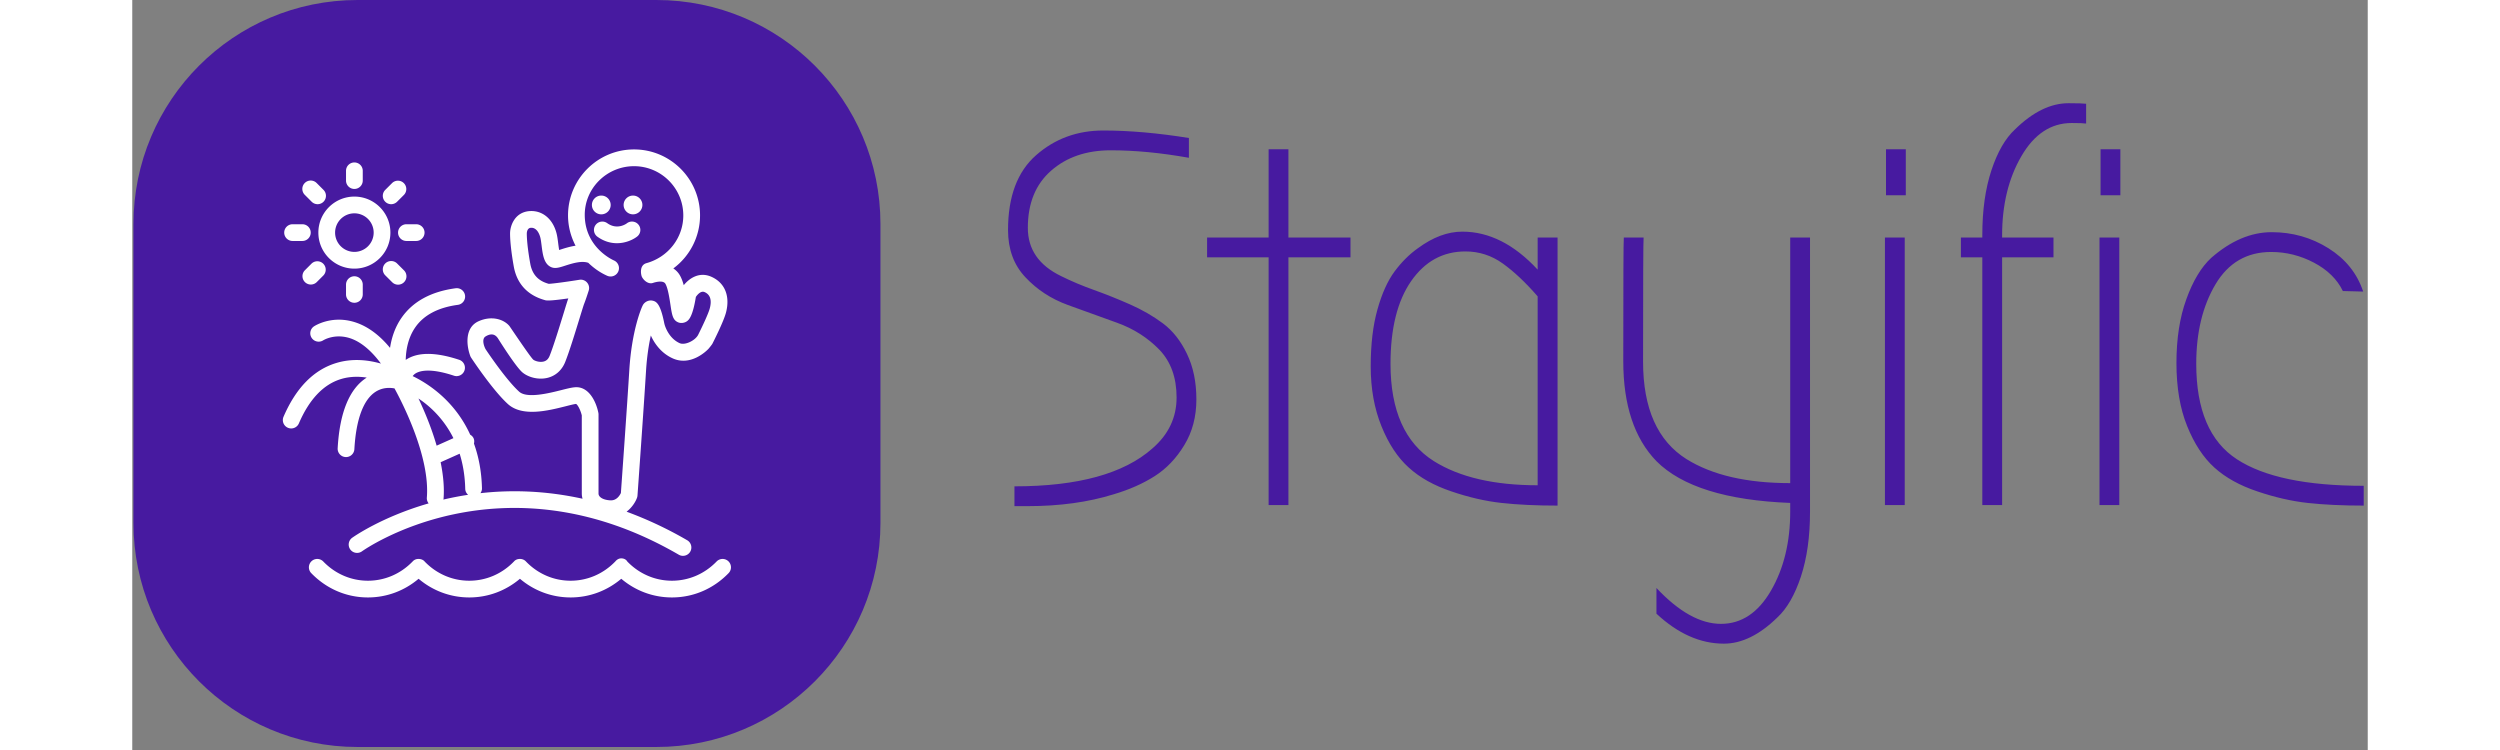 <svg xmlns="http://www.w3.org/2000/svg" version="1.1" xmlns:xlink="http://www.w3.org/1999/xlink" xmlns:svgjs="http://svgjs.dev/svgjs" width="200" height="60" viewBox="0 0 2000 671"><rect x="0" y="0" width="2000" height="671" fill="#808080" stroke="none"/><g transform="matrix(1,0,0,1,-1.212,-1.394)"><svg viewBox="0 0 396 133" data-background-color="#ffffff" preserveAspectRatio="xMidYMid meet" height="671" width="2000" xmlns="http://www.w3.org/2000/svg" xmlns:xlink="http://www.w3.org/1999/xlink"><g id="tight-bounds" transform="matrix(1,0,0,1,0.24,0.276)"><svg viewBox="0 0 395.52 132.447" height="132.447" width="395.52"><g><svg viewBox="0 0 650.603 217.867" height="132.447" width="395.52"><g transform="matrix(1,0,0,1,255.083,30.11)"><svg viewBox="0 0 395.52 157.646" height="157.646" width="395.52"><g id="textblocktransform"><svg viewBox="0 0 395.52 157.646" height="157.646" width="395.52" id="textblock"><g><svg viewBox="0 0 395.52 157.646" height="157.646" width="395.52"><g transform="matrix(1,0,0,1,0,0)"><svg width="395.52" viewBox="1.85 -37.55 126.68 50.5" height="157.646" data-palette-color="#471aa0"><path d="M15.35-5.3L15.35-5.3Q17.6-7.25 17.6-10.05 17.6-12.85 15.98-14.53 14.35-16.2 12.05-17.03 9.75-17.85 7.43-18.7 5.1-19.55 3.48-21.28 1.85-23 1.85-25.7L1.85-25.7Q1.85-30.4 4.48-32.7 7.1-35 10.75-35 14.4-35 18.75-34.3L18.75-34.3 18.75-32.45Q14.85-33.15 11.45-33.15 8.05-33.15 5.88-31.25 3.7-29.35 3.7-25.9L3.7-25.9Q3.7-22.9 6.8-21.4L6.8-21.4Q8.2-20.7 9.88-20.1 11.55-19.5 13.25-18.75 14.95-18 16.32-16.98 17.7-15.95 18.57-14.13 19.45-12.3 19.45-9.88 19.45-7.45 18.32-5.6 17.2-3.75 15.55-2.7 13.9-1.65 11.7-1L11.7-1Q8.15 0.1 3.7 0.1L3.7 0.1 2.45 0.1 2.45-1.75Q11.35-1.75 15.35-5.3ZM26.2 0L26.2-23.15 20.45-23.15 20.45-25 26.2-25 26.2-33.25 28.05-33.25 28.05-25 33.85-25 33.85-23.15 28.05-23.15 28.05 0 26.2 0ZM51.34-22L51.34-25 53.2-25 53.2 0.05Q50.2 0.05 47.95-0.2 45.7-0.45 43.27-1.28 40.84-2.1 39.3-3.5 37.74-4.9 36.74-7.38 35.74-9.85 35.74-12.95 35.74-16.05 36.37-18.28 36.99-20.5 37.97-21.83 38.95-23.15 40.15-24L40.15-24Q42.25-25.55 44.3-25.55L44.3-25.55Q48.05-25.55 51.34-22L51.34-22ZM37.59-13.2L37.59-13.2Q37.59-6.65 41.65-4.1L41.65-4.1Q45.25-1.85 51.34-1.85L51.34-1.85 51.34-19.5Q49.65-21.45 48.07-22.58 46.5-23.7 44.59-23.7L44.59-23.7Q41.45-23.7 39.52-20.93 37.59-18.15 37.59-13.2ZM74.94-2.05L74.94-25 76.79-25 76.79 0.65Q76.79 4.1 75.94 6.68 75.09 9.25 73.74 10.5L73.74 10.5Q71.24 12.95 68.74 12.95L68.74 12.95Q65.44 12.95 62.44 10.15L62.44 10.15 62.44 7.75Q65.59 11.1 68.47 11.1 71.34 11.1 73.14 8 74.94 4.9 74.94 0.6L74.94 0.6 74.94-0.2Q65.99-0.55 62.44-4.1L62.44-4.1Q59.34-7.3 59.34-13.45L59.34-13.45Q59.34-24.5 59.39-25L59.39-25 61.24-25Q61.19-24.55 61.19-13.4L61.19-13.4Q61.19-6.85 65.24-4.3L65.24-4.3Q68.84-2.05 74.94-2.05L74.94-2.05ZM85.64-25L85.64 0 83.79 0 83.79-25 85.64-25ZM83.89-28.95L83.89-33.25 85.74-33.25 85.74-28.95 83.89-28.95ZM94.74-25L99.54-25 99.54-23.15 94.74-23.15 94.74 0 92.89 0 92.89-23.15 90.89-23.15 90.89-25 92.89-25 92.89-25.25Q92.89-28.7 93.74-31.28 94.59-33.85 95.94-35.1L95.94-35.1Q98.44-37.55 100.94-37.55L100.94-37.55Q102.19-37.55 102.59-37.5L102.59-37.5 102.59-35.65Q102.29-35.7 101.24-35.7L101.24-35.7Q98.34-35.7 96.54-32.6 94.74-29.5 94.74-25.2L94.74-25.2 94.74-25ZM105.69-25L105.69 0 103.84 0 103.84-25 105.69-25ZM103.94-28.95L103.94-33.25 105.79-33.25 105.79-28.95 103.94-28.95ZM128.48-19.95L128.48-19.95 126.58-20Q125.78-21.65 123.88-22.65 121.98-23.65 119.88-23.65L119.88-23.65Q116.48-23.65 114.68-20.63 112.88-17.6 112.88-13.2L112.88-13.2Q112.88-6.75 116.68-4.28 120.48-1.8 128.53-1.8L128.53-1.8 128.53 0.05Q125.53 0.05 123.28-0.2 121.03-0.45 118.58-1.28 116.13-2.1 114.58-3.5 113.03-4.9 112.03-7.38 111.03-9.85 111.03-13.28 111.03-16.7 111.96-19.25 112.88-21.8 114.28-23.1L114.28-23.1Q117.03-25.5 119.93-25.5 122.83-25.5 125.23-24 127.63-22.5 128.48-19.95Z" opacity="1" transform="matrix(1,0,0,1,0,0)" fill="#471aa0" class="wordmark-text-0" data-fill-palette-color="primary" id="text-0"></path></svg></g></svg></g></svg></g></svg></g><g><svg viewBox="0 0 217.867 217.867" height="217.867" width="217.867"><g><svg></svg></g><g id="icon-0"><svg viewBox="0 0 217.867 217.867" height="217.867" width="217.867"><g><path transform="scale(2.179,2.179)" d="M30 100c-16.569 0-30-13.431-30-30v-40c0-16.569 13.431-30 30-30h40c16.569 0 30 13.431 30 30v40c0 16.569-13.431 30-30 30z" fill="#471aa0" fill-rule="nonzero" stroke="none" stroke-width="1" stroke-linecap="butt" stroke-linejoin="miter" stroke-miterlimit="10" stroke-dasharray="" stroke-dashoffset="0" font-family="none" font-weight="none" font-size="none" text-anchor="none" style="mix-blend-mode: normal" data-fill-palette-color="accent"></path></g><g transform="matrix(1,0,0,1,43.573,43.589)"><svg viewBox="0 0 130.72 130.689" height="130.689" width="130.72"><g><svg xmlns="http://www.w3.org/2000/svg" xmlns:xlink="http://www.w3.org/1999/xlink" version="1.1" x="0" y="0" viewBox="0.226 0.236 90.549 90.527" enable-background="new 0 0 91 91" xml:space="preserve" height="130.689" width="130.72" class="icon-dxe-0" data-fill-palette-color="quaternary" id="dxe-0"><g fill="#ffffff" data-fill-palette-color="quaternary"><path d="M87.869 83.501C85.451 86.003 82.249 87.382 78.846 87.382H78.844C75.446 87.382 72.243 86.001 69.827 83.501 69.819 83.493 69.522 82.866 68.597 82.866 67.883 82.866 67.437 83.458 67.437 83.458 67.429 83.464 67.427 83.476 67.419 83.483S67.401 83.493 67.394 83.501C64.978 86.003 61.773 87.382 58.373 87.382H58.369C54.969 87.382 51.767 86.001 49.355 83.501 49.347 83.493 48.941 82.982 48.134 82.982 47.328 82.982 46.965 83.458 46.965 83.458 46.955 83.464 46.953 83.476 46.945 83.483 46.939 83.491 46.928 83.493 46.921 83.501 44.505 86.003 41.299 87.382 37.897 87.382H37.893C34.492 87.382 31.289 86.001 28.877 83.501 28.877 83.501 28.518 82.982 27.619 82.982 26.852 82.982 26.469 83.483 26.469 83.483 26.461 83.491 26.449 83.493 26.443 83.501 24.025 86.003 20.821 87.382 17.42 87.382H17.418C14.017 87.382 10.815 86.001 8.399 83.501A1.69 1.69 0 0 0 6.008 83.458 1.69 1.69 0 0 0 5.965 85.848C9.026 89.017 13.091 90.763 17.416 90.763H17.42C21.194 90.763 24.774 89.432 27.658 86.989 30.54 89.43 34.116 90.761 37.892 90.763H37.896C41.672 90.763 45.25 89.432 48.137 86.989 51.017 89.43 54.591 90.761 58.367 90.763H58.371C62.145 90.763 65.725 89.432 68.609 86.989 71.493 89.432 75.068 90.763 78.842 90.763H78.844C83.171 90.763 87.24 89.017 90.301 85.848A1.69 1.69 0 0 0 90.258 83.458 1.686 1.686 0 0 0 87.869 83.501" fill="#ffffff" data-fill-palette-color="quaternary"></path><path d="M11.995 46.628C13.776 46.091 15.565 46.091 17.179 46.341 13.692 48.557 11.712 53.358 11.305 60.613A1.69 1.69 0 1 0 14.681 60.803C15.019 54.793 16.503 50.783 18.976 49.202 20.401 48.29 21.885 48.357 22.791 48.526 24.515 51.683 29.986 62.426 29.325 70.587 29.29 71.027 29.435 71.436 29.687 71.758 20.106 74.517 14.356 78.619 14.226 78.713A1.69 1.69 0 0 0 13.86 81.074C14.408 81.827 15.47 81.986 16.221 81.441 16.5 81.239 44.497 61.377 80.231 82.129A1.694 1.694 0 0 0 82.544 81.516 1.693 1.693 0 0 0 81.931 79.204 78 78 0 0 0 69.684 73.435C70.81 72.579 71.516 71.405 71.797 70.603A1.7 1.7 0 0 0 71.887 70.165C71.901 69.988 73.163 52.358 73.612 45.01 73.791 42.085 74.177 39.68 74.583 37.829 75.324 39.486 76.72 41.434 79.018 42.462 82.651 44.091 85.814 40.97 86.221 40.537 86.331 40.423 86.939 39.661 87.013 39.517 87.245 39.065 89.287 35.045 89.769 33.203 90.644 29.883 89.545 27.18 86.829 25.973 84.37 24.88 82.354 26.284 81.234 27.667 81.034 26.928 80.778 26.238 80.448 25.67A4.1 4.1 0 0 0 79.127 24.284 13.33 13.33 0 0 0 84.527 13.572C84.527 6.22 78.545 0.236 71.191 0.236S57.853 6.22 57.853 13.572C57.853 15.75 58.409 17.832 59.371 19.692 58.172 19.873 57.074 20.229 56.247 20.498L56.059 20.559C55.98 20.113 55.912 19.576 55.862 19.186 55.772 18.478 55.687 17.808 55.542 17.234 54.801 14.276 52.662 12.504 50.056 12.699 47.077 12.937 46.196 15.642 46.146 17.026 46.142 17.114 46.058 19.263 46.895 23.922 47.326 26.311 48.733 29.413 53.091 30.659 53.421 30.773 53.867 30.916 57.909 30.337 57.756 30.752 57.484 31.632 56.975 33.295 56.164 35.935 54.942 39.923 54.142 41.925 53.88 42.579 53.494 42.951 52.925 43.094 52.077 43.306 51.124 42.96 50.827 42.713 50.227 42.202 46.113 36.029 45.985 35.884 44.758 34.478 42.34 33.822 39.818 34.934 36.879 36.226 37.353 39.961 38.096 41.962 38.141 42.084 38.199 42.198 38.267 42.304 38.442 42.569 42.59 48.855 45.7 51.682 48.625 54.339 53.877 53.015 57.355 52.136 58.244 51.909 59.082 51.698 59.462 51.662 59.773 51.771 60.366 52.857 60.632 53.968L60.634 69.775C60.634 70.124 60.693 70.471 60.781 70.817 53.209 69.148 46.256 69.01 40.156 69.693 40.341 69.414 40.473 69.095 40.463 68.735 40.382 65.254 39.777 62.258 38.845 59.679 38.928 59.328 38.928 58.957 38.77 58.606 38.624 58.277 38.371 58.045 38.086 57.875 34.957 50.992 29.525 47.515 26.458 46.038 26.582 45.88 26.726 45.719 26.92 45.581 27.726 45.005 29.829 44.294 34.858 45.975A1.692 1.692 0 0 0 35.932 42.769C31.072 41.145 27.424 41.151 25.059 42.767 25.102 40.799 25.511 38.336 26.96 36.225 28.682 33.716 31.595 32.173 35.617 31.637A1.691 1.691 0 0 0 35.171 28.285C30.158 28.951 26.458 30.98 24.172 34.312 22.838 36.254 22.185 38.379 21.888 40.332 19.553 37.505 16.995 35.716 14.239 34.989 9.855 33.829 6.659 35.895 6.527 35.984A1.685 1.685 0 0 0 6.044 38.308 1.7 1.7 0 0 0 8.377 38.815C8.463 38.762 10.531 37.484 13.453 38.278 15.743 38.907 17.974 40.708 20.048 43.511 17.52 42.787 14.331 42.394 11.047 43.383 6.479 44.753 2.885 48.412 0.365 54.255A1.69 1.69 0 0 0 1.915 56.616C2.57 56.616 3.193 56.235 3.468 55.596 5.569 50.723 8.437 47.706 11.995 46.628M59.193 48.299C58.519 48.355 57.638 48.576 56.524 48.858 54.09 49.475 49.553 50.622 47.974 49.182 45.444 46.884 41.888 41.64 41.206 40.62 40.776 39.835 40.424 38.497 41.179 38.031 42.626 37.139 43.347 37.898 43.687 38.405 44.745 40.086 47.44 44.279 48.645 45.297 49.683 46.174 51.723 46.887 53.744 46.38 55.364 45.972 56.618 44.838 57.281 43.182 58.132 41.051 59.329 37.143 60.204 34.289 60.588 33.04 60.984 31.749 61.083 31.499 61.464 30.556 62.032 28.753 62.032 28.753A1.68 1.68 0 0 0 61.702 27.141 1.67 1.67 0 0 0 60.155 26.575C57.698 26.968 54.723 27.377 53.951 27.391L53.928 27.385C52.579 26.998 50.732 26.16 50.222 23.325 49.461 19.11 49.523 17.194 49.523 17.166 49.527 17.06 49.582 16.13 50.319 16.073 51.573 15.965 52.104 17.427 52.261 18.061 52.366 18.481 52.432 19.042 52.506 19.616 52.738 21.46 52.96 23.204 54.26 23.929 55.139 24.419 56.041 24.124 57.293 23.717 59.017 23.157 60.664 22.715 61.94 23.143 63.043 24.212 64.316 25.121 65.769 25.767A1.696 1.696 0 0 0 68.002 24.908 1.695 1.695 0 0 0 67.143 22.675C66.638 22.451 61.312 19.932 61.232 13.575 61.163 8.087 65.698 3.622 71.189 3.622 76.677 3.622 81.143 8.086 81.143 13.575 81.143 18.112 78.061 22.003 73.697 23.216 72.197 23.633 72.577 25.62 72.804 26.033 73.254 26.851 74.202 27.533 75.071 27.193 75.089 27.187 77.023 26.521 77.524 27.378 78.038 28.258 78.348 30.295 78.55 31.644 78.864 33.73 79.024 34.777 80.184 35.206 80.756 35.418 81.519 35.273 81.987 34.874 82.282 34.62 83.056 33.96 83.683 30.038 83.972 29.613 84.694 28.728 85.453 29.067 86.587 29.57 86.939 30.673 86.497 32.346 86.218 33.417 84.937 36.128 84.118 37.752 83.472 38.904 81.452 39.859 80.402 39.379 78.329 38.451 77.456 36.151 77.295 35.341 76.501 31.376 75.713 30.93 74.84 30.777 74.14 30.655 73.367 31.034 73.01 31.632 72.65 32.232 70.718 36.938 70.236 44.807 69.82 51.64 68.697 67.395 68.534 69.656 68.328 70.094 67.684 71.236 66.37 71.143 64.744 71.041 64.015 70.384 64.015 69.779V53.784C64.015 53.67 64.003 53.555 63.98 53.445 63.464 50.93 61.896 48.028 59.193 48.299M37.081 68.816C37.093 69.313 37.319 69.726 37.664 70.023 35.914 70.289 34.246 70.615 32.659 70.99 32.669 70.945 32.693 70.908 32.697 70.86 32.889 68.476 32.618 65.944 32.111 63.439L35.954 61.717C36.601 63.78 37.018 66.129 37.081 68.816M34.694 58.578L31.303 60.094C30.265 56.488 28.846 53.119 27.631 50.564A20.7 20.7 0 0 1 34.694 58.578" fill="#ffffff" data-fill-palette-color="quaternary"></path><path d="M72.105 15.458A1.693 1.693 0 0 0 69.73 15.173C69.712 15.189 67.841 16.618 65.767 15.13A1.69 1.69 0 1 0 63.796 17.876C65.139 18.839 66.497 19.185 67.728 19.185 69.517 19.185 71.033 18.454 71.823 17.833A1.69 1.69 0 0 0 72.105 15.458" fill="#ffffff" data-fill-palette-color="quaternary"></path><path d="M70.98 13.354A1.9 1.9 0 0 0 72.879 11.457 1.9 1.9 0 0 0 70.98 9.56 1.9 1.9 0 0 0 69.085 11.457 1.9 1.9 0 0 0 70.98 13.354" fill="#ffffff" data-fill-palette-color="quaternary"></path><path d="M64.574 13.354A1.896 1.896 0 0 0 66.47 11.457 1.9 1.9 0 0 0 64.574 9.56 1.897 1.897 0 0 0 64.574 13.354" fill="#ffffff" data-fill-palette-color="quaternary"></path><path d="M7.405 17.044C7.405 21.058 10.668 24.323 14.682 24.323S21.961 21.058 21.961 17.044 18.696 9.765 14.682 9.765 7.405 13.03 7.405 17.044M14.682 13.148A3.9 3.9 0 0 1 18.58 17.044 3.9 3.9 0 0 1 14.682 20.94 3.9 3.9 0 0 1 10.786 17.044 3.9 3.9 0 0 1 14.682 13.148" fill="#ffffff" data-fill-palette-color="quaternary"></path><path d="M16.375 6.531V4.557C16.375 3.621 15.618 2.867 14.683 2.867S12.993 3.622 12.993 4.557V6.531A1.69 1.69 0 1 0 16.375 6.531" fill="#ffffff" data-fill-palette-color="quaternary"></path><path d="M22.319 7.017L20.921 8.413A1.695 1.695 0 0 0 20.919 10.806 1.69 1.69 0 0 0 23.311 10.808L24.708 9.412A1.692 1.692 0 0 0 22.319 7.017" fill="#ffffff" data-fill-palette-color="quaternary"></path><path d="M28.861 17.044A1.69 1.69 0 0 0 27.169 15.354H25.197A1.69 1.69 0 1 0 25.197 18.734H27.169A1.69 1.69 0 0 0 28.861 17.044" fill="#ffffff" data-fill-palette-color="quaternary"></path><path d="M23.312 23.282A1.694 1.694 0 0 0 20.919 23.282 1.697 1.697 0 0 0 20.921 25.676L22.319 27.07A1.69 1.69 0 1 0 24.709 24.675z" fill="#ffffff" data-fill-palette-color="quaternary"></path><path d="M12.992 27.557V29.531A1.69 1.69 0 0 0 16.374 29.531V27.557A1.69 1.69 0 0 0 12.992 27.557" fill="#ffffff" data-fill-palette-color="quaternary"></path><path d="M6.052 23.282L4.658 24.678A1.693 1.693 0 0 0 7.053 27.07L8.447 25.674A1.694 1.694 0 0 0 6.052 23.282" fill="#ffffff" data-fill-palette-color="quaternary"></path><path d="M2.195 18.734H4.171A1.69 1.69 0 1 0 4.171 15.354H2.195A1.69 1.69 0 1 0 2.195 18.734" fill="#ffffff" data-fill-palette-color="quaternary"></path><path d="M6.052 10.805A1.69 1.69 0 0 0 8.444 10.807C9.104 10.146 9.104 9.075 8.446 8.414L7.053 7.019A1.694 1.694 0 0 0 4.661 7.017 1.695 1.695 0 0 0 4.659 9.411z" fill="#ffffff" data-fill-palette-color="quaternary"></path></g></svg></g></svg></g></svg></g></svg></g></svg></g><defs></defs></svg><rect width="395.52" height="132.447" fill="none" stroke="none" visibility="hidden"></rect></g></svg></g></svg>